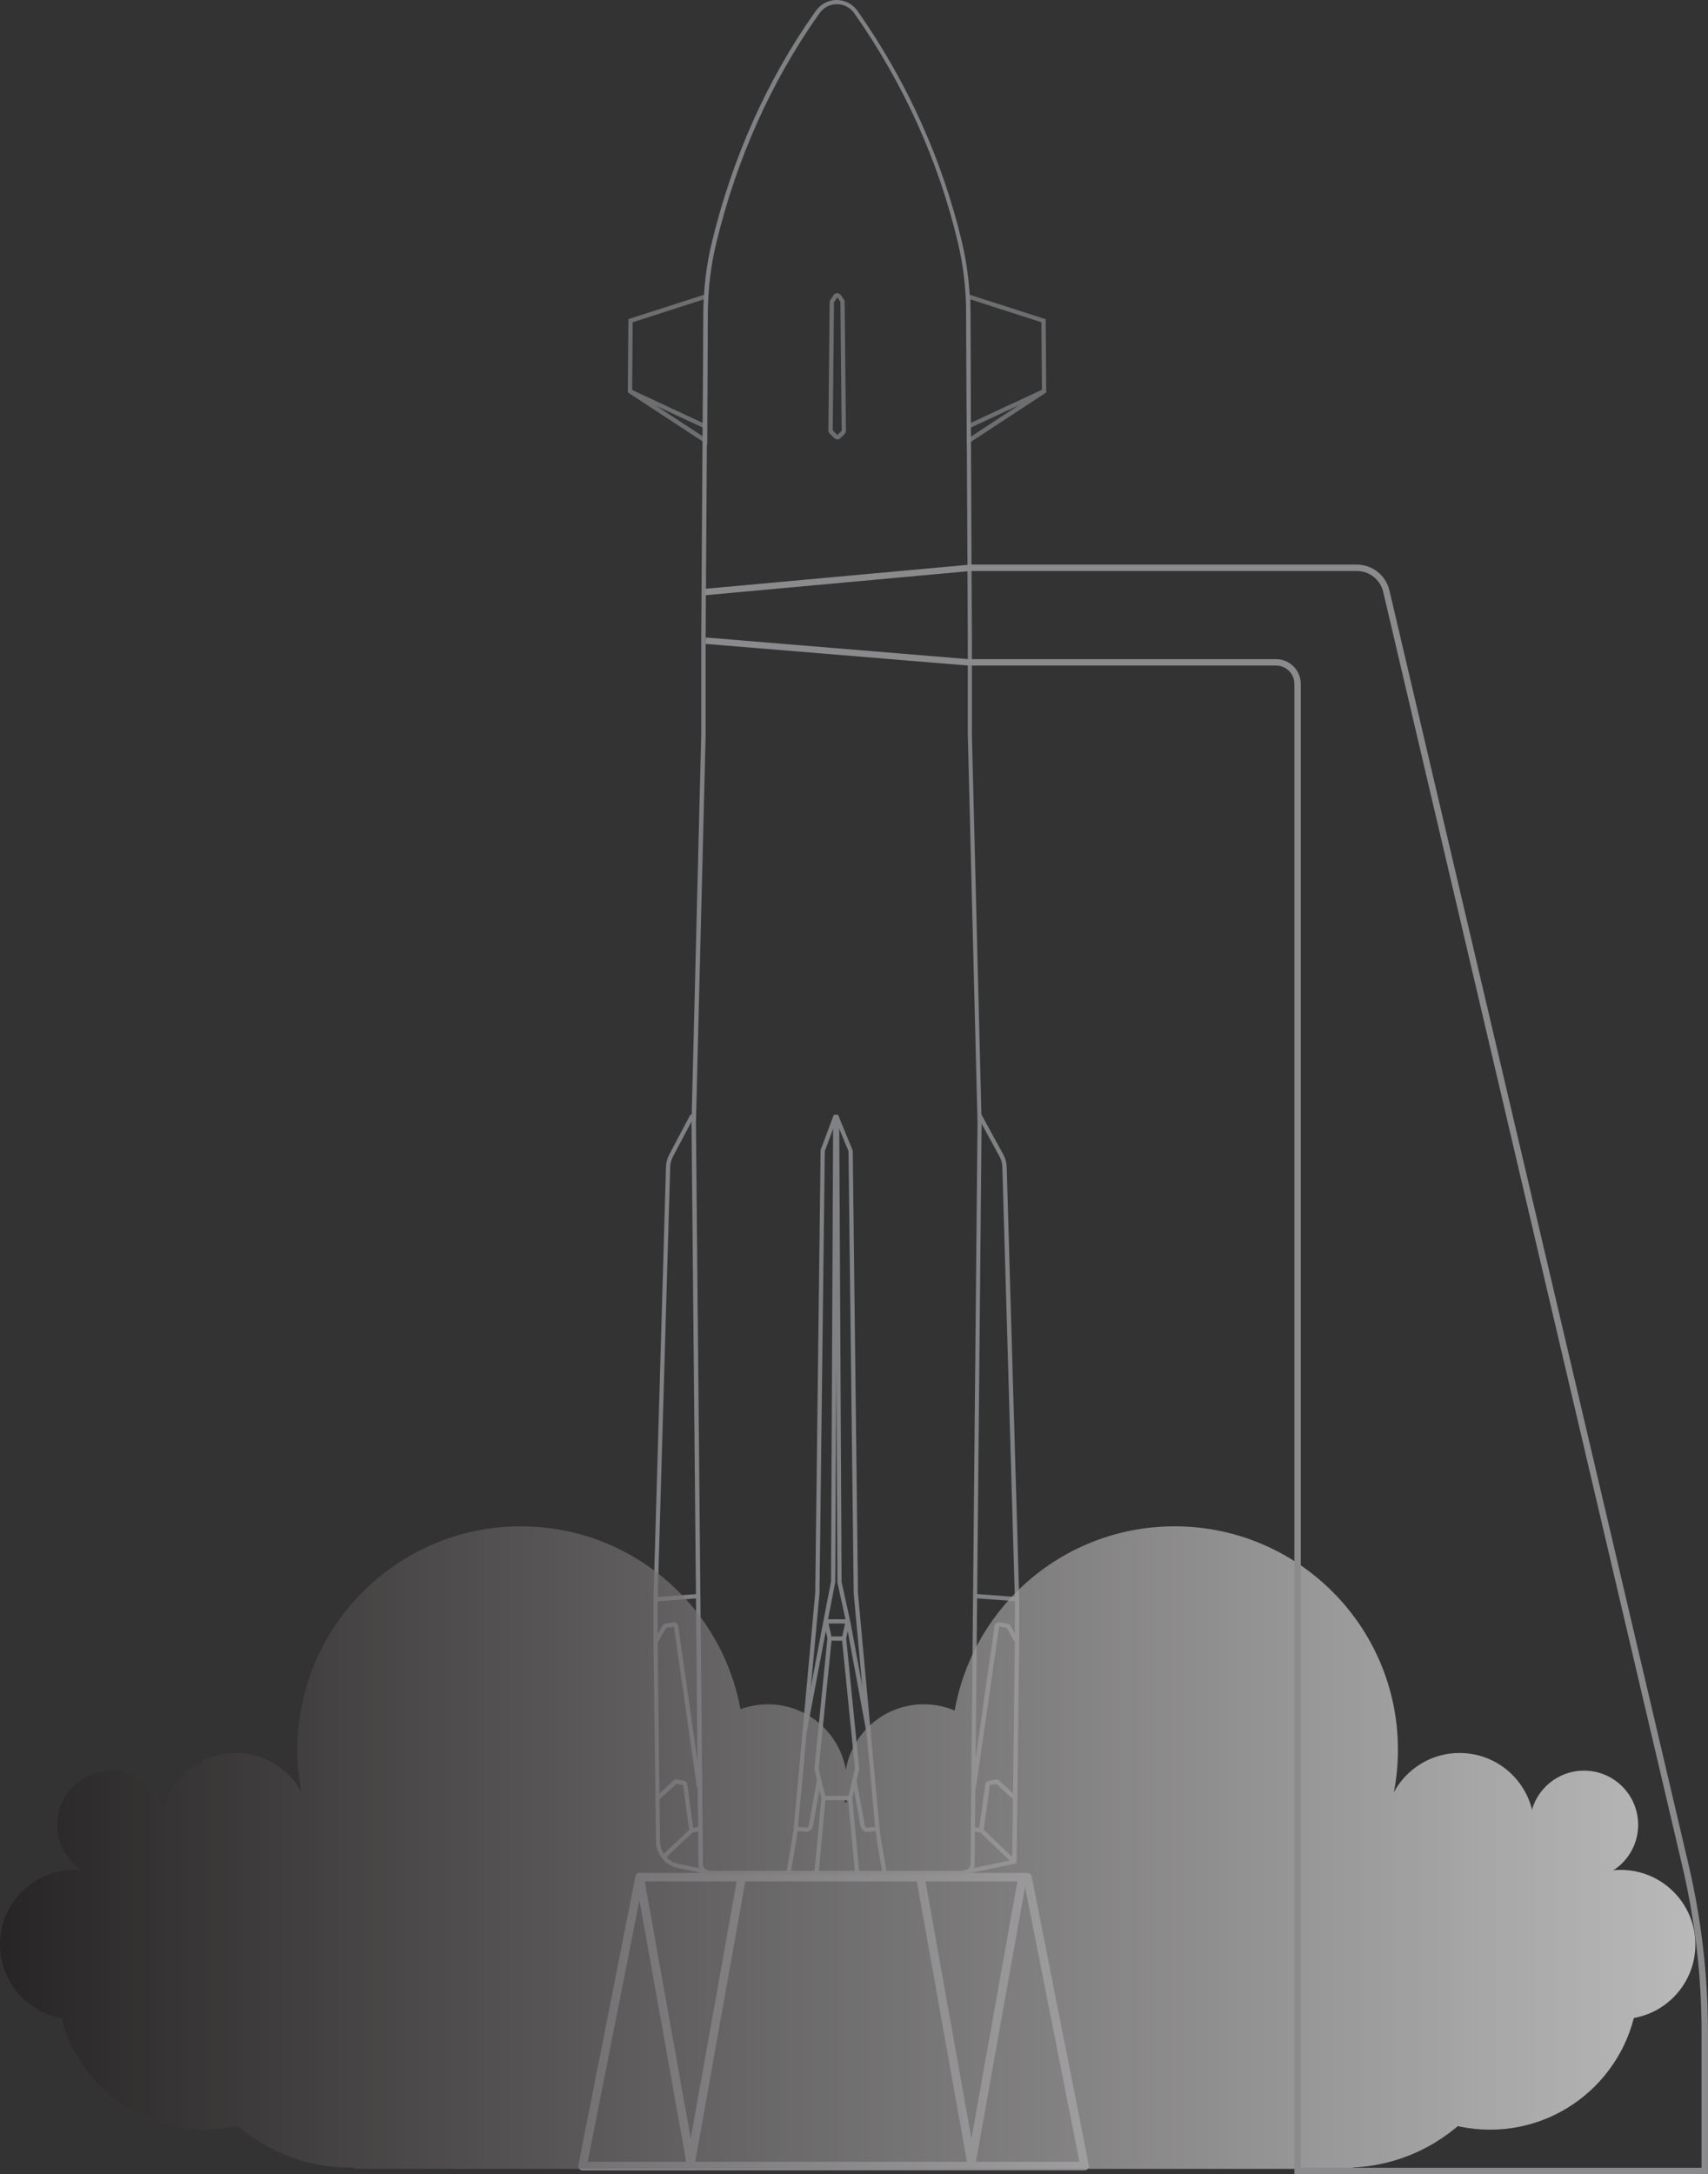 <?xml version="1.0" encoding="UTF-8"?>
<svg id="Layer_2" data-name="Layer 2" xmlns="http://www.w3.org/2000/svg" xmlns:xlink="http://www.w3.org/1999/xlink" viewBox="0 0 200.29 254.94">
  <rect x="0" y="0" width="200.29" height="254.94" fill="#333333" stroke="none"/>
  <defs>
    <style>
      .cls-1 {
        opacity: .7;
      }

      .cls-1, .cls-2 {
        fill: none;
      }

      .cls-3 {
        fill: url(#linear-gradient);
      }

      .cls-4 {
        fill: #8b8a8d;
      }

      .cls-5 {
        fill: #6d6e70;
      }

      .cls-6 {
        fill: #808184;
      }

      .cls-2 {
        stroke: #8b8a8d;
        stroke-miterlimit: 10;
        stroke-width: .75px;
      }

      .cls-7 {
        fill: url(#linear-gradient-8);
      }

      .cls-8 {
        fill: url(#linear-gradient-9);
      }

      .cls-9 {
        fill: url(#linear-gradient-3);
      }

      .cls-10 {
        fill: url(#linear-gradient-4);
      }

      .cls-11 {
        fill: url(#linear-gradient-2);
      }

      .cls-12 {
        fill: url(#linear-gradient-6);
      }

      .cls-13 {
        fill: url(#linear-gradient-7);
      }

      .cls-14 {
        fill: url(#linear-gradient-5);
      }

      .cls-15 {
        fill: url(#linear-gradient-14);
      }

      .cls-16 {
        fill: url(#linear-gradient-15);
      }

      .cls-17 {
        fill: url(#linear-gradient-13);
      }

      .cls-18 {
        fill: url(#linear-gradient-12);
      }

      .cls-19 {
        fill: url(#linear-gradient-10);
      }

      .cls-20 {
        fill: url(#linear-gradient-11);
      }
    </style>
    <linearGradient id="linear-gradient" x1="-.13" y1="205.17" x2="210.58" y2="205.17" gradientUnits="userSpaceOnUse">
      <stop offset="0" stop-color="#231f20"/>
      <stop offset="1" stop-color="#fff"/>
    </linearGradient>
    <linearGradient id="linear-gradient-2" x1="-.13" y1="209.12" x2="210.58" y2="209.12" xlink:href="#linear-gradient"/>
    <linearGradient id="linear-gradient-3" x1="-.13" y1="209.12" x2="210.58" y2="209.12" xlink:href="#linear-gradient"/>
    <linearGradient id="linear-gradient-4" x1="-.13" y1="213.98" x2="210.58" y2="213.98" xlink:href="#linear-gradient"/>
    <linearGradient id="linear-gradient-5" x1="-.13" y1="214.31" x2="210.58" y2="214.31" xlink:href="#linear-gradient"/>
    <linearGradient id="linear-gradient-6" x1="-.13" y1="228.02" x2="210.58" y2="228.02" xlink:href="#linear-gradient"/>
    <linearGradient id="linear-gradient-7" x1="-.13" y1="232.33" x2="210.58" y2="232.33" xlink:href="#linear-gradient"/>
    <linearGradient id="linear-gradient-8" x1="-.13" y1="233.71" x2="210.58" y2="233.71" xlink:href="#linear-gradient"/>
    <linearGradient id="linear-gradient-9" x1="-.13" y1="205.17" x2="210.58" y2="205.17" xlink:href="#linear-gradient"/>
    <linearGradient id="linear-gradient-10" x1="-.13" y1="213.98" x2="210.58" y2="213.98" xlink:href="#linear-gradient"/>
    <linearGradient id="linear-gradient-11" x1="-.13" y1="214.31" x2="210.58" y2="214.31" xlink:href="#linear-gradient"/>
    <linearGradient id="linear-gradient-12" x1="-.13" y1="228.02" x2="210.58" y2="228.02" xlink:href="#linear-gradient"/>
    <linearGradient id="linear-gradient-13" x1="-.13" y1="232.33" x2="210.58" y2="232.33" xlink:href="#linear-gradient"/>
    <linearGradient id="linear-gradient-14" x1="-.13" y1="233.71" x2="210.58" y2="233.71" xlink:href="#linear-gradient"/>
    <linearGradient id="linear-gradient-15" x1="-.13" y1="232.84" x2="210.58" y2="232.84" xlink:href="#linear-gradient"/>
  </defs>
  <g id="Layer_4" data-name="Layer 4">
    <g>
      <g>
        <path class="cls-4" d="m127.19,254.5h-58.88c-.15,0-.29-.07-.39-.18-.09-.12-.13-.27-.1-.41l6.7-33.88c.05-.23.25-.4.49-.4h45.48c.24,0,.44.17.49.4l6.7,33.88c.03.15,0,.3-.1.41-.1.12-.24.18-.39.18Zm-58.27-1h57.66l-6.5-32.88h-44.66l-6.5,32.88Z"/>
        <path class="cls-4" d="m81,254.12c-.24,0-.45-.17-.49-.41l-5.99-33.5c-.05-.27.13-.53.4-.58.27-.05.53.13.58.4l5.99,33.5c.05.27-.13.53-.4.58-.03,0-.06,0-.09,0Z"/>
        <path class="cls-4" d="m80.99,254.12s-.06,0-.09,0c-.27-.05-.45-.31-.4-.58l5.99-33.5c.05-.27.31-.45.58-.4.27.05.45.31.4.58l-5.99,33.5c-.04.24-.25.41-.49.41Z"/>
        <path class="cls-4" d="m113.92,254.12c-.24,0-.45-.17-.49-.41l-5.99-33.5c-.05-.27.13-.53.4-.58.27-.05.53.13.58.4l5.99,33.5c.05.27-.13.53-.4.58-.03,0-.06,0-.09,0Z"/>
        <path class="cls-4" d="m113.91,254.12s-.06,0-.09,0c-.27-.05-.45-.31-.4-.58l5.99-33.5c.05-.27.31-.45.58-.4.27.05.45.31.4.58l-5.99,33.5c-.04.24-.25.41-.49.41Z"/>
      </g>
      <g>
        <g>
          <path class="cls-5" d="m82.95,52.13l-9.33-6.12.07-8.59,9.32-3-.06,17.7Zm-8.82-6.39l8.33,5.46.05-16.09-8.32,2.68-.06,7.95Z"/>
          <path class="cls-5" d="m113.36,52.13l-.06-17.7,9.32,3,.07,8.59-9.33,6.12Zm.44-17.02l.05,16.09,8.33-5.46-.06-7.95-8.32-2.68Z"/>
          <path class="cls-5" d="m98.18,51.52c-.13,0-.26-.05-.36-.15l-.53-.53c-.1-.1-.15-.23-.15-.37l.15-15.03c0-.1.03-.2.09-.28l.38-.56c.09-.14.25-.22.42-.22h0c.17,0,.32.08.42.22l.36.52c.06.08.09.18.09.28l.15,15.12c0,.14-.05.27-.15.37l-.5.49c-.1.1-.23.14-.35.14Zm-.21-16.78l.21.14-.38.56-.15,15.03.54.54.51-.49-.15-15.12-.36-.52-.22-.14Z"/>
          <rect class="cls-5" x="78.04" y="43.06" width=".5" height="9.76" transform="translate(1.78 98.67) rotate(-65.02)"/>
          <rect class="cls-5" x="113.08" y="47.69" width="9.76" height=".5" transform="translate(-9.21 54.26) rotate(-24.96)"/>
        </g>
        <path class="cls-6" d="m112.97,219.88h-29.72c-.73,0-1.33-.59-1.34-1.31l-.82-86.9,1.14-45.53v-11.63l.25-37.8c.02-2.88.36-5.69,1.01-8.35,2.42-9.94,6.47-18.99,12.04-26.89l.14-.19c.57-.81,1.46-1.28,2.44-1.28h0c.98,0,1.87.47,2.45,1.28,5.81,8.29,9.93,17.41,12.24,27.1.63,2.65.96,5.43.98,8.27l.02,2.87.17,34.98v11.63l1.14,45.52-.82,86.91c0,.72-.61,1.31-1.34,1.31Zm-14.96-.5h14.96c.46,0,.83-.37.84-.82l.82-86.9-1.14-45.51v-11.64l-.19-37.86c-.02-2.8-.34-5.55-.96-8.16-2.29-9.64-6.38-18.7-12.16-26.93-.48-.68-1.22-1.07-2.04-1.07h0c-.82,0-1.56.39-2.04,1.07l-.14.19c-5.53,7.85-9.56,16.84-11.96,26.72-.64,2.62-.97,5.4-1,8.24l-.02,1.9-.23,35.9v11.63l-1.14,45.53.82,86.89c0,.45.38.82.84.82h14.76Z"/>
        <path class="cls-6" d="m113.13,219.79l-.1-.49,5.67-1.2.31-25.59v-4.98s-1.47-50.7-1.47-50.7c-.01-.42-.12-.83-.32-1.2l-2.61-4.77.44-.24,2.61,4.77c.24.43.37.92.39,1.42l1.47,50.7v4.99s-.31,25.99-.31,25.99l-6.06,1.28Z"/>
        <path class="cls-6" d="m114.42,209.62l-.49-.07,2.69-18.85c.02-.14.09-.27.21-.36s.26-.12.41-.1l.87.15c.16.03.29.12.38.26l1,1.74-.43.25-1-1.74-.89-.17-2.73,18.88Z"/>
        <rect class="cls-6" x="116.61" y="184.91" width=".5" height="4.89" transform="translate(-78.73 289.83) rotate(-85.7)"/>
        <path class="cls-6" d="m114.83,214.88c-.05,0-.1,0-.15-.02l-.53-.15.14-.48.53.15.73-5.11c.03-.23.21-.42.44-.46l.75-.13c.17-.03.34.02.46.14l2.05,1.91-.34.37-2.05-1.91-.78.12-.71,5.11c-.02.16-.11.29-.24.38-.09.06-.19.09-.29.09Z"/>
        <rect class="cls-6" x="116.68" y="213.78" width=".5" height="5.31" transform="translate(-120.29 151.3) rotate(-46.27)"/>
        <path class="cls-6" d="m83.02,219.79l-3.54-.75c-1.49-.31-2.54-1.59-2.56-3.11l-.29-23.41v-4.98s1.47-50.71,1.47-50.71c.01-.49.14-.98.37-1.42l2.51-4.74.44.23-2.51,4.74c-.19.37-.3.78-.32,1.2l-1.47,50.71v4.97s.28,23.41.28,23.41c.02,1.28.91,2.37,2.16,2.63l3.54.75-.1.49Z"/>
        <path class="cls-6" d="m81.73,209.62l-2.69-18.85-.91.11-1.03,1.76-.43-.25,1-1.74c.08-.14.22-.23.38-.26l.87-.15c.15-.02.29.01.41.1s.19.22.21.36l2.68,18.84-.49.07Z"/>
        <rect class="cls-6" x="76.85" y="187.1" width="4.89" height=".5" transform="translate(-13.68 6.4) rotate(-4.25)"/>
        <path class="cls-6" d="m81.32,214.88c-.1,0-.21-.03-.29-.09-.13-.09-.22-.22-.24-.38l-.68-5.08-.78-.16-2.09,1.92-.34-.37,2.05-1.91c.12-.11.3-.16.46-.14l.75.13c.23.04.41.22.44.46l.68,5.08.58-.12.14.48-.53.15s-.1.02-.15.02Z"/>
        <polygon class="cls-6" points="77.96 217.97 77.61 217.61 80.97 214.42 81.31 214.78 77.96 217.97"/>
        <g>
          <polygon class="cls-6" points="103.49 219.6 102.87 216.11 102.67 214.67 100.11 186.84 99.5 134.99 98.04 131.45 96.72 134.98 96.1 186.82 93.54 214.66 93.23 216.67 92.72 219.6 92.23 219.51 92.74 216.58 93.05 214.6 95.6 186.79 96.23 134.85 97.78 130.71 98.27 130.71 100 134.93 100.61 186.81 103.16 214.62 103.37 216.03 103.98 219.51 103.49 219.6"/>
          <polygon class="cls-6" points="96 219.63 95.5 219.58 96.32 210.84 95.5 207.44 95.5 207.4 97.03 192.11 96.84 191.25 94.6 203.11 94.11 203.02 96.58 189.96 97.07 189.95 97.54 192.08 96 207.41 96.82 210.8 96 219.63"/>
          <polygon class="cls-6" points="100.26 219.63 99.44 210.8 100.26 207.41 98.72 192.08 99.19 189.95 99.68 189.96 102.09 202.98 101.59 203.07 99.41 191.27 99.23 192.11 100.76 207.44 99.94 210.84 100.76 219.58 100.26 219.63"/>
          <polygon class="cls-6" points="97.07 190.05 96.58 189.96 97.45 185.46 97.7 130.96 98.2 130.96 97.95 185.51 97.07 190.05"/>
          <polygon class="cls-6" points="99.18 190.06 98.2 185.56 97.91 130.96 98.41 130.96 98.69 185.51 99.67 189.95 99.18 190.06"/>
          <rect class="cls-6" x="96.77" y="189.88" width="2.61" height=".5"/>
          <rect class="cls-6" x="97.32" y="191.89" width="1.6" height=".5"/>
          <path class="cls-6" d="m94.53,214.81s-.05,0-.08,0l-1.24-.13.05-.5,1.24.13c.18.01.31-.1.34-.28l.97-5.36.49.09-.97,5.36c-.07.41-.41.69-.8.69Z"/>
          <path class="cls-6" d="m101.71,214.81c-.39,0-.73-.29-.8-.69l-.97-5.36.49-.09.97,5.36c.03.18.18.29.34.28l1.25-.13.05.5-1.25.13s-.05,0-.08,0Z"/>
          <rect class="cls-6" x="96.57" y="210.59" width="3.14" height=".5"/>
        </g>
      </g>
      <g class="cls-1">
        <circle class="cls-3" cx="61.07" cy="205.17" r="26.19"/>
        <circle class="cls-11" cx="90.05" cy="209.12" r="9.27"/>
        <circle class="cls-9" cx="108.32" cy="209.12" r="9.27"/>
        <circle class="cls-10" cx="13.06" cy="213.98" r="6.35"/>
        <circle class="cls-14" cx="27.65" cy="214.31" r="8.75"/>
        <circle class="cls-12" cx="8.75" cy="228.02" r="8.75"/>
        <circle class="cls-13" cx="24.08" cy="232.33" r="17.4"/>
        <circle class="cls-7" cx="41.12" cy="233.71" r="20.48"/>
        <circle class="cls-8" cx="137.74" cy="205.17" r="26.19"/>
        <circle class="cls-19" cx="185.75" cy="213.98" r="6.35"/>
        <circle class="cls-20" cx="171.16" cy="214.31" r="8.75"/>
        <circle class="cls-18" cx="190.06" cy="228.02" r="8.75"/>
        <circle class="cls-17" cx="174.73" cy="232.33" r="17.4"/>
        <circle class="cls-15" cx="157.69" cy="233.71" r="20.48"/>
        <rect class="cls-16" x="41.55" y="211.34" width="117.11" height="42.99"/>
      </g>
      <path class="cls-2" d="m82.76,75.13l30.8,2.54h36.08c1.39,0,2.52,1.13,2.52,2.52v174.38h47.75v-16.26c0-6.6-.76-13.17-2.27-19.59l-35.07-149.39c-.38-1.61-1.81-2.75-3.47-2.75h-45.27l-31.12,2.84"/>
    </g>
  </g>
</svg>